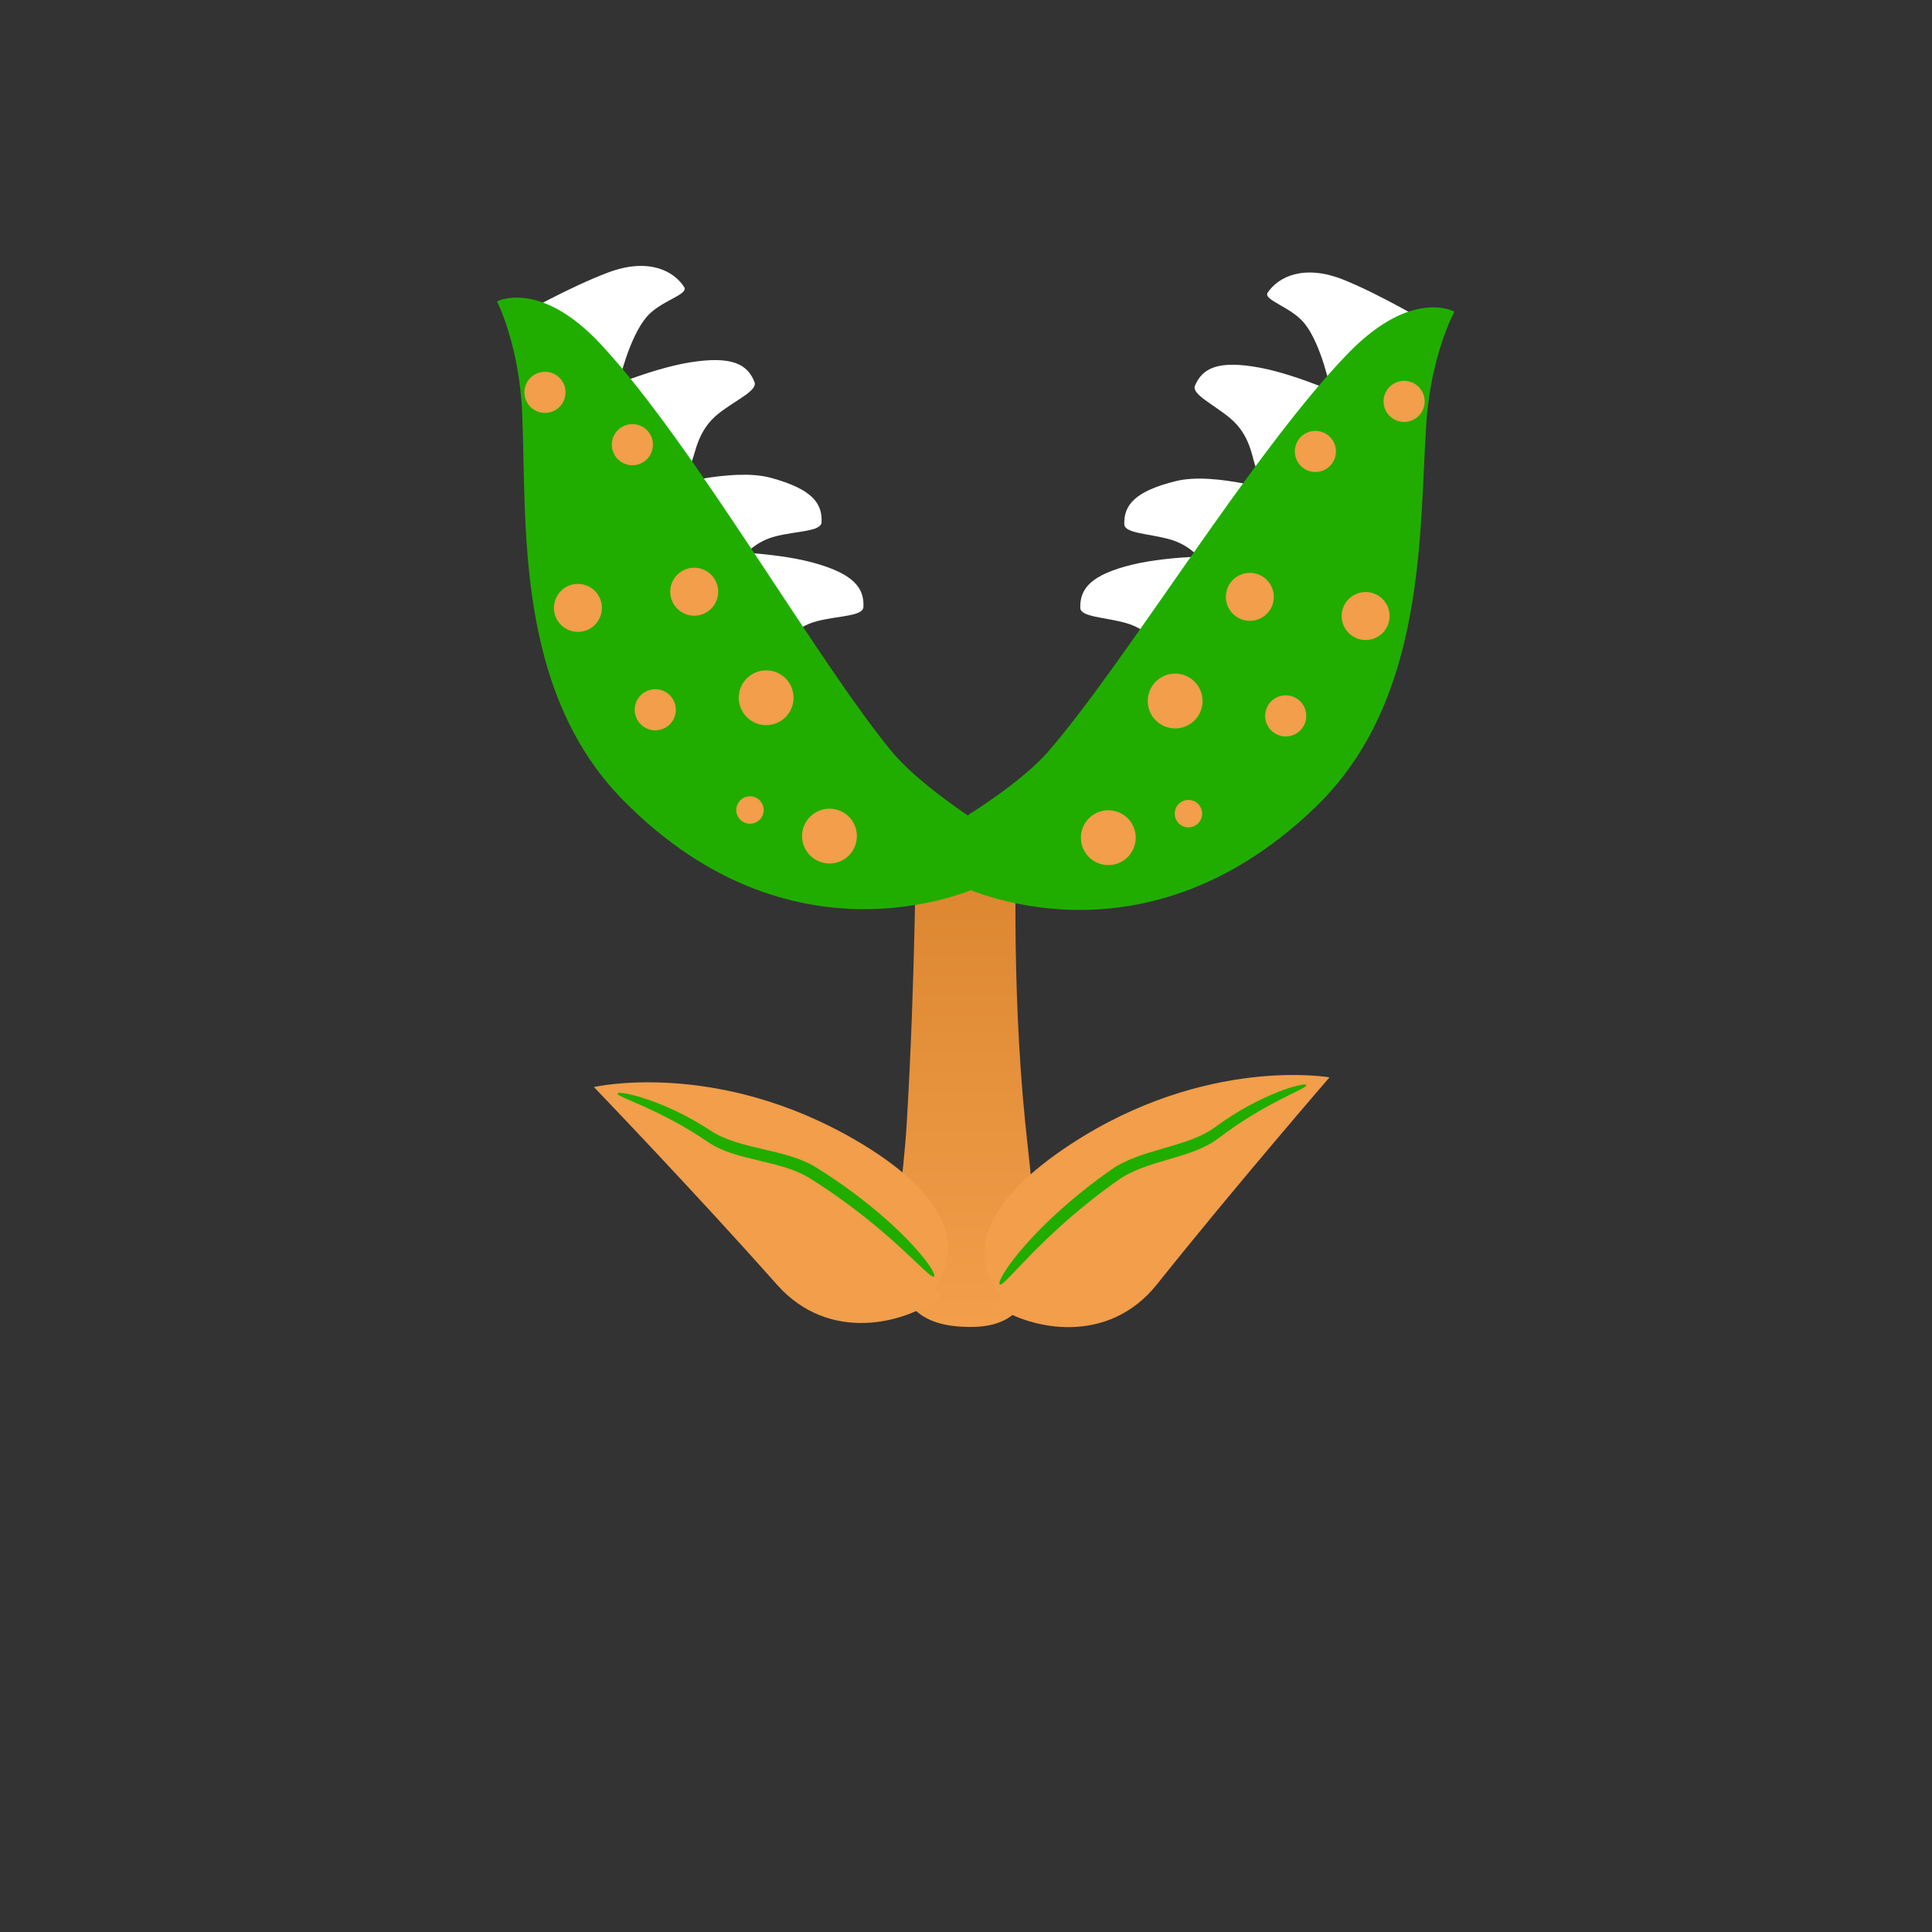 <svg version="1.1" xmlns="http://www.w3.org/2000/svg" xmlns:xlink="http://www.w3.org/1999/xlink" width="119.718" height="119.718" viewBox="0,0,119.718,119.718"><rect x="0" y="0" width="119.718" height="119.718" fill="#333333" stroke="none"/><defs><linearGradient x1="239.999" y1="171.857" x2="239.999" y2="202.367" gradientUnits="userSpaceOnUse" id="color-1"><stop offset="0" stop-color="#da842e"/><stop offset="1" stop-color="#f29e4a"/></linearGradient></defs><g transform="translate(-180.141,-120.141)"><g data-paper-data="{&quot;isPaintingLayer&quot;:true}" fill-rule="nonzero" stroke-width="0" stroke-linecap="butt" stroke-linejoin="miter" stroke-miterlimit="10" stroke-dasharray="" stroke-dashoffset="0" style="mix-blend-mode: normal"><path d="M180.141,239.859v-119.718h119.718v119.718z" data-paper-data="{&quot;index&quot;:null}" fill="none" stroke="none"/><path d="M236.897,171.857h6.236c0,0 -0.357,8.99 0.533,17.805c0.735,7.279 1.851,12.705 -3.379,12.705c-6.388,0 -4.379,-5.636 -3.962,-12.585c0.546,-9.112 0.572,-17.925 0.572,-17.925z" data-paper-data="{&quot;index&quot;:null}" fill="url(#color-1)" stroke="none"/><g data-paper-data="{&quot;index&quot;:null}"><path d="M262.524,186.9c0,0 -5.912,6.836 -10.689,12.824c-3.053,3.827 -7.814,2.781 -9.893,1.385c-0.679,-0.456 0.557,-0.241 0.088,-0.838c-1.909,-2.425 -0.949,-5.69 4.462,-9.23c8.391,-5.49 16.032,-4.14 16.032,-4.14z" fill="#f29e4a" stroke="none"/><path d="M255.438,189.983c2.774,-2.049 5.515,-2.799 5.649,-2.607c0.137,0.196 -2.468,1.026 -5.462,3.311c-1.654,1.262 -4.388,1.316 -6.161,2.557c-4.859,3.401 -7.165,6.787 -7.381,6.479c-0.216,-0.308 2.076,-3.715 6.935,-7.116c1.845,-1.292 4.687,-1.344 6.419,-2.623z" fill="#20ad00" stroke="#20ad00"/></g><g data-paper-data="{&quot;index&quot;:null}"><path d="M233.17,190.797c5.589,3.253 6.718,6.463 4.939,8.985c-0.438,0.621 0.785,0.342 0.131,0.832c-2.003,1.503 -6.703,2.796 -9.952,-0.866c-5.084,-5.73 -11.345,-12.248 -11.345,-12.248c0,0 7.56,-1.748 16.226,3.297z" fill="#f29e4a" stroke="none"/><path d="M230.73,192.492c5.03,3.142 7.497,6.425 7.297,6.744c-0.2,0.319 -2.679,-2.942 -7.709,-6.084c-1.835,-1.146 -4.569,-1.057 -6.286,-2.231c-3.109,-2.125 -5.754,-2.818 -5.627,-3.021c0.124,-0.198 2.9,0.408 5.778,2.308c1.797,1.187 4.638,1.091 6.548,2.284z" fill="#20ad00" stroke="#20ad00"/></g><g stroke="none"><path d="M224.483,154.3c0,0 3.587,0.044 6.002,0.696c2.587,0.699 3.22,1.597 3.158,2.763c-0.03,0.571 -1.541,0.534 -2.845,0.864c-1.585,0.401 -2.257,1.588 -2.722,2.019z" fill="#ffffff"/><path d="M221.188,150.359c0,0 4.289,-1.266 6.703,-0.614c2.587,0.699 3.22,1.597 3.158,2.763c-0.03,0.571 -1.541,0.534 -2.845,0.864c-1.585,0.401 -2.257,1.588 -2.722,2.019z" fill="#ffffff"/><path d="M217.123,144.434c0,0 3.287,-1.437 5.756,-1.836c2.645,-0.428 3.592,0.13 4.016,1.219c0.207,0.532 -1.185,1.121 -2.238,1.958c-1.279,1.017 -1.403,2.376 -1.65,2.96z" fill="#ffffff"/><path d="M212.36,139.66c0,0 3.13,-1.76 5.472,-2.636c2.51,-0.939 4.072,-0.083 4.702,0.902c0.308,0.481 -1.466,0.836 -2.334,1.864c-1.055,1.249 -1.712,3.95 -1.839,4.572z" fill="#ffffff"/><path d="M218.752,169.725c-6.753,-6.861 -5.96,-17.278 -6.255,-24.018c-0.185,-4.217 -1.56,-6.89 -1.56,-6.89c0,0 2.65,-1.404 6.436,2.66c5.761,6.184 13.302,19.501 18.038,25.247c1.559,1.892 4.822,4.026 4.822,4.026l0.872,4.217c0,0 -11.512,5.771 -22.352,-5.242z" data-paper-data="{&quot;index&quot;:null}" fill="#20ad00"/><path d="M228.109,165.003c-0.898,0.271 -1.846,-0.236 -2.117,-1.134c-0.271,-0.898 0.236,-1.846 1.134,-2.117c0.898,-0.271 1.846,0.236 2.117,1.134c0.271,0.898 -0.236,1.846 -1.134,2.117z" fill="#f29e4a"/><path d="M223.589,158.229c-0.786,0.238 -1.615,-0.207 -1.853,-0.992c-0.238,-0.786 0.207,-1.615 0.992,-1.853c0.786,-0.238 1.615,0.207 1.853,0.992c0.238,0.786 -0.207,1.615 -0.992,1.853z" fill="#f29e4a"/><path d="M216.383,159.232c-0.786,0.238 -1.615,-0.207 -1.853,-0.992c-0.238,-0.786 0.207,-1.615 0.992,-1.853c0.786,-0.238 1.615,0.207 1.853,0.992c0.238,0.786 -0.207,1.615 -0.992,1.853z" fill="#f29e4a"/><path d="M219.696,148.915c-0.673,0.204 -1.384,-0.177 -1.588,-0.851c-0.204,-0.673 0.177,-1.384 0.851,-1.588c0.673,-0.204 1.384,0.177 1.588,0.851c0.204,0.673 -0.177,1.384 -0.851,1.588z" fill="#f29e4a"/><path d="M221.114,165.343c-0.673,0.204 -1.384,-0.177 -1.588,-0.851c-0.204,-0.673 0.177,-1.384 0.851,-1.588c0.673,-0.204 1.384,0.177 1.588,0.851c0.204,0.673 -0.177,1.384 -0.851,1.588z" fill="#f29e4a"/><path d="M232.032,173.576c-0.898,0.271 -1.846,-0.236 -2.117,-1.134c-0.271,-0.898 0.236,-1.846 1.134,-2.117c0.898,-0.271 1.846,0.236 2.117,1.134c0.271,0.898 -0.236,1.846 -1.134,2.117z" fill="#f29e4a"/><path d="M226.861,171.147c-0.449,0.136 -0.923,-0.118 -1.059,-0.567c-0.136,-0.449 0.118,-0.923 0.567,-1.059c0.449,-0.136 0.923,0.118 1.059,0.567c0.136,0.449 -0.118,0.923 -0.567,1.059z" fill="#f29e4a"/><path d="M214.28,145.673c-0.673,0.204 -1.384,-0.177 -1.588,-0.851c-0.204,-0.673 0.177,-1.384 0.851,-1.588c0.673,-0.204 1.384,0.177 1.588,0.851c0.204,0.673 -0.177,1.384 -0.851,1.588z" fill="#f29e4a"/></g><g data-paper-data="{&quot;index&quot;:null}" stroke="none"><path d="M252.573,160.833c-0.454,-0.443 -1.096,-1.647 -2.669,-2.088c-1.295,-0.363 -2.806,-0.365 -2.822,-0.936c-0.032,-1.168 0.624,-2.049 3.228,-2.681c2.43,-0.59 6.018,-0.541 6.018,-0.541z" fill="#ffffff"/><path d="M255.3,155.651c-0.454,-0.443 -1.096,-1.647 -2.669,-2.088c-1.295,-0.363 -2.806,-0.365 -2.822,-0.936c-0.032,-1.168 0.624,-2.049 3.228,-2.681c2.43,-0.59 6.685,0.786 6.685,0.786z" fill="#ffffff"/><path d="M257.946,149.061c-0.231,-0.591 -0.321,-1.952 -1.573,-3.002c-1.031,-0.864 -2.407,-1.488 -2.186,-2.015c0.452,-1.078 1.412,-1.611 4.046,-1.115c2.458,0.463 5.707,1.983 5.707,1.983z" fill="#ffffff"/><path d="M262.704,144.808c-0.111,-0.625 -0.699,-3.342 -1.721,-4.618c-0.841,-1.05 -2.606,-1.45 -2.285,-1.923c0.655,-0.968 2.239,-1.784 4.723,-0.781c2.319,0.937 5.402,2.776 5.402,2.776z" fill="#ffffff"/><path d="M261.66,170.153c-11.119,10.731 -22.479,4.666 -22.479,4.666l0.98,-4.194c0,0 3.316,-2.05 4.923,-3.901c4.882,-5.622 12.762,-18.741 18.68,-24.775c3.889,-3.965 6.502,-2.494 6.502,-2.494c0,0 -1.444,2.637 -1.736,6.848c-0.468,6.731 0.058,17.164 -6.87,23.85z" data-paper-data="{&quot;index&quot;:null}" fill="#20ad00"/><path d="M251.348,163.046c0.294,-0.891 1.255,-1.374 2.146,-1.079c0.891,0.294 1.374,1.255 1.079,2.146c-0.294,0.891 -1.255,1.374 -2.146,1.079c-0.891,-0.294 -1.374,-1.255 -1.079,-2.146z" fill="#f29e4a"/><path d="M256.176,156.659c0.258,-0.779 1.098,-1.202 1.878,-0.945c0.779,0.258 1.202,1.098 0.945,1.878c-0.258,0.779 -1.098,1.202 -1.878,0.945c-0.779,-0.258 -1.202,-1.098 -0.945,-1.878z" fill="#f29e4a"/><path d="M263.353,157.847c0.258,-0.779 1.098,-1.202 1.878,-0.945c0.779,0.258 1.202,1.098 0.945,1.878c-0.258,0.779 -1.098,1.202 -1.878,0.945c-0.779,-0.258 -1.202,-1.098 -0.945,-1.878z" fill="#f29e4a"/><path d="M260.441,147.716c0.221,-0.668 0.941,-1.03 1.609,-0.81c0.668,0.221 1.03,0.941 0.81,1.609c-0.221,0.668 -0.941,1.03 -1.609,0.81c-0.668,-0.221 -1.03,-0.941 -0.81,-1.609z" fill="#f29e4a"/><path d="M258.602,164.102c0.221,-0.668 0.941,-1.03 1.609,-0.81c0.668,0.221 1.03,0.941 0.81,1.609c-0.221,0.668 -0.941,1.03 -1.609,0.81c-0.668,-0.221 -1.03,-0.941 -0.81,-1.609z" fill="#f29e4a"/><path d="M247.206,171.516c0.294,-0.891 1.255,-1.374 2.146,-1.079c0.891,0.294 1.374,1.255 1.079,2.146c-0.294,0.891 -1.255,1.374 -2.146,1.079c-0.891,-0.294 -1.374,-1.255 -1.079,-2.146z" fill="#f29e4a"/><path d="M252.977,170.293c0.147,-0.445 0.628,-0.687 1.073,-0.54c0.445,0.147 0.687,0.628 0.54,1.073c-0.147,0.445 -0.628,0.687 -1.073,0.54c-0.445,-0.147 -0.687,-0.628 -0.54,-1.073z" fill="#f29e4a"/><path d="M265.939,144.614c0.221,-0.668 0.941,-1.03 1.609,-0.81c0.668,0.221 1.03,0.941 0.81,1.609c-0.221,0.668 -0.941,1.03 -1.609,0.81c-0.668,-0.221 -1.03,-0.941 -0.81,-1.609z" fill="#f29e4a"/></g></g></g></svg>